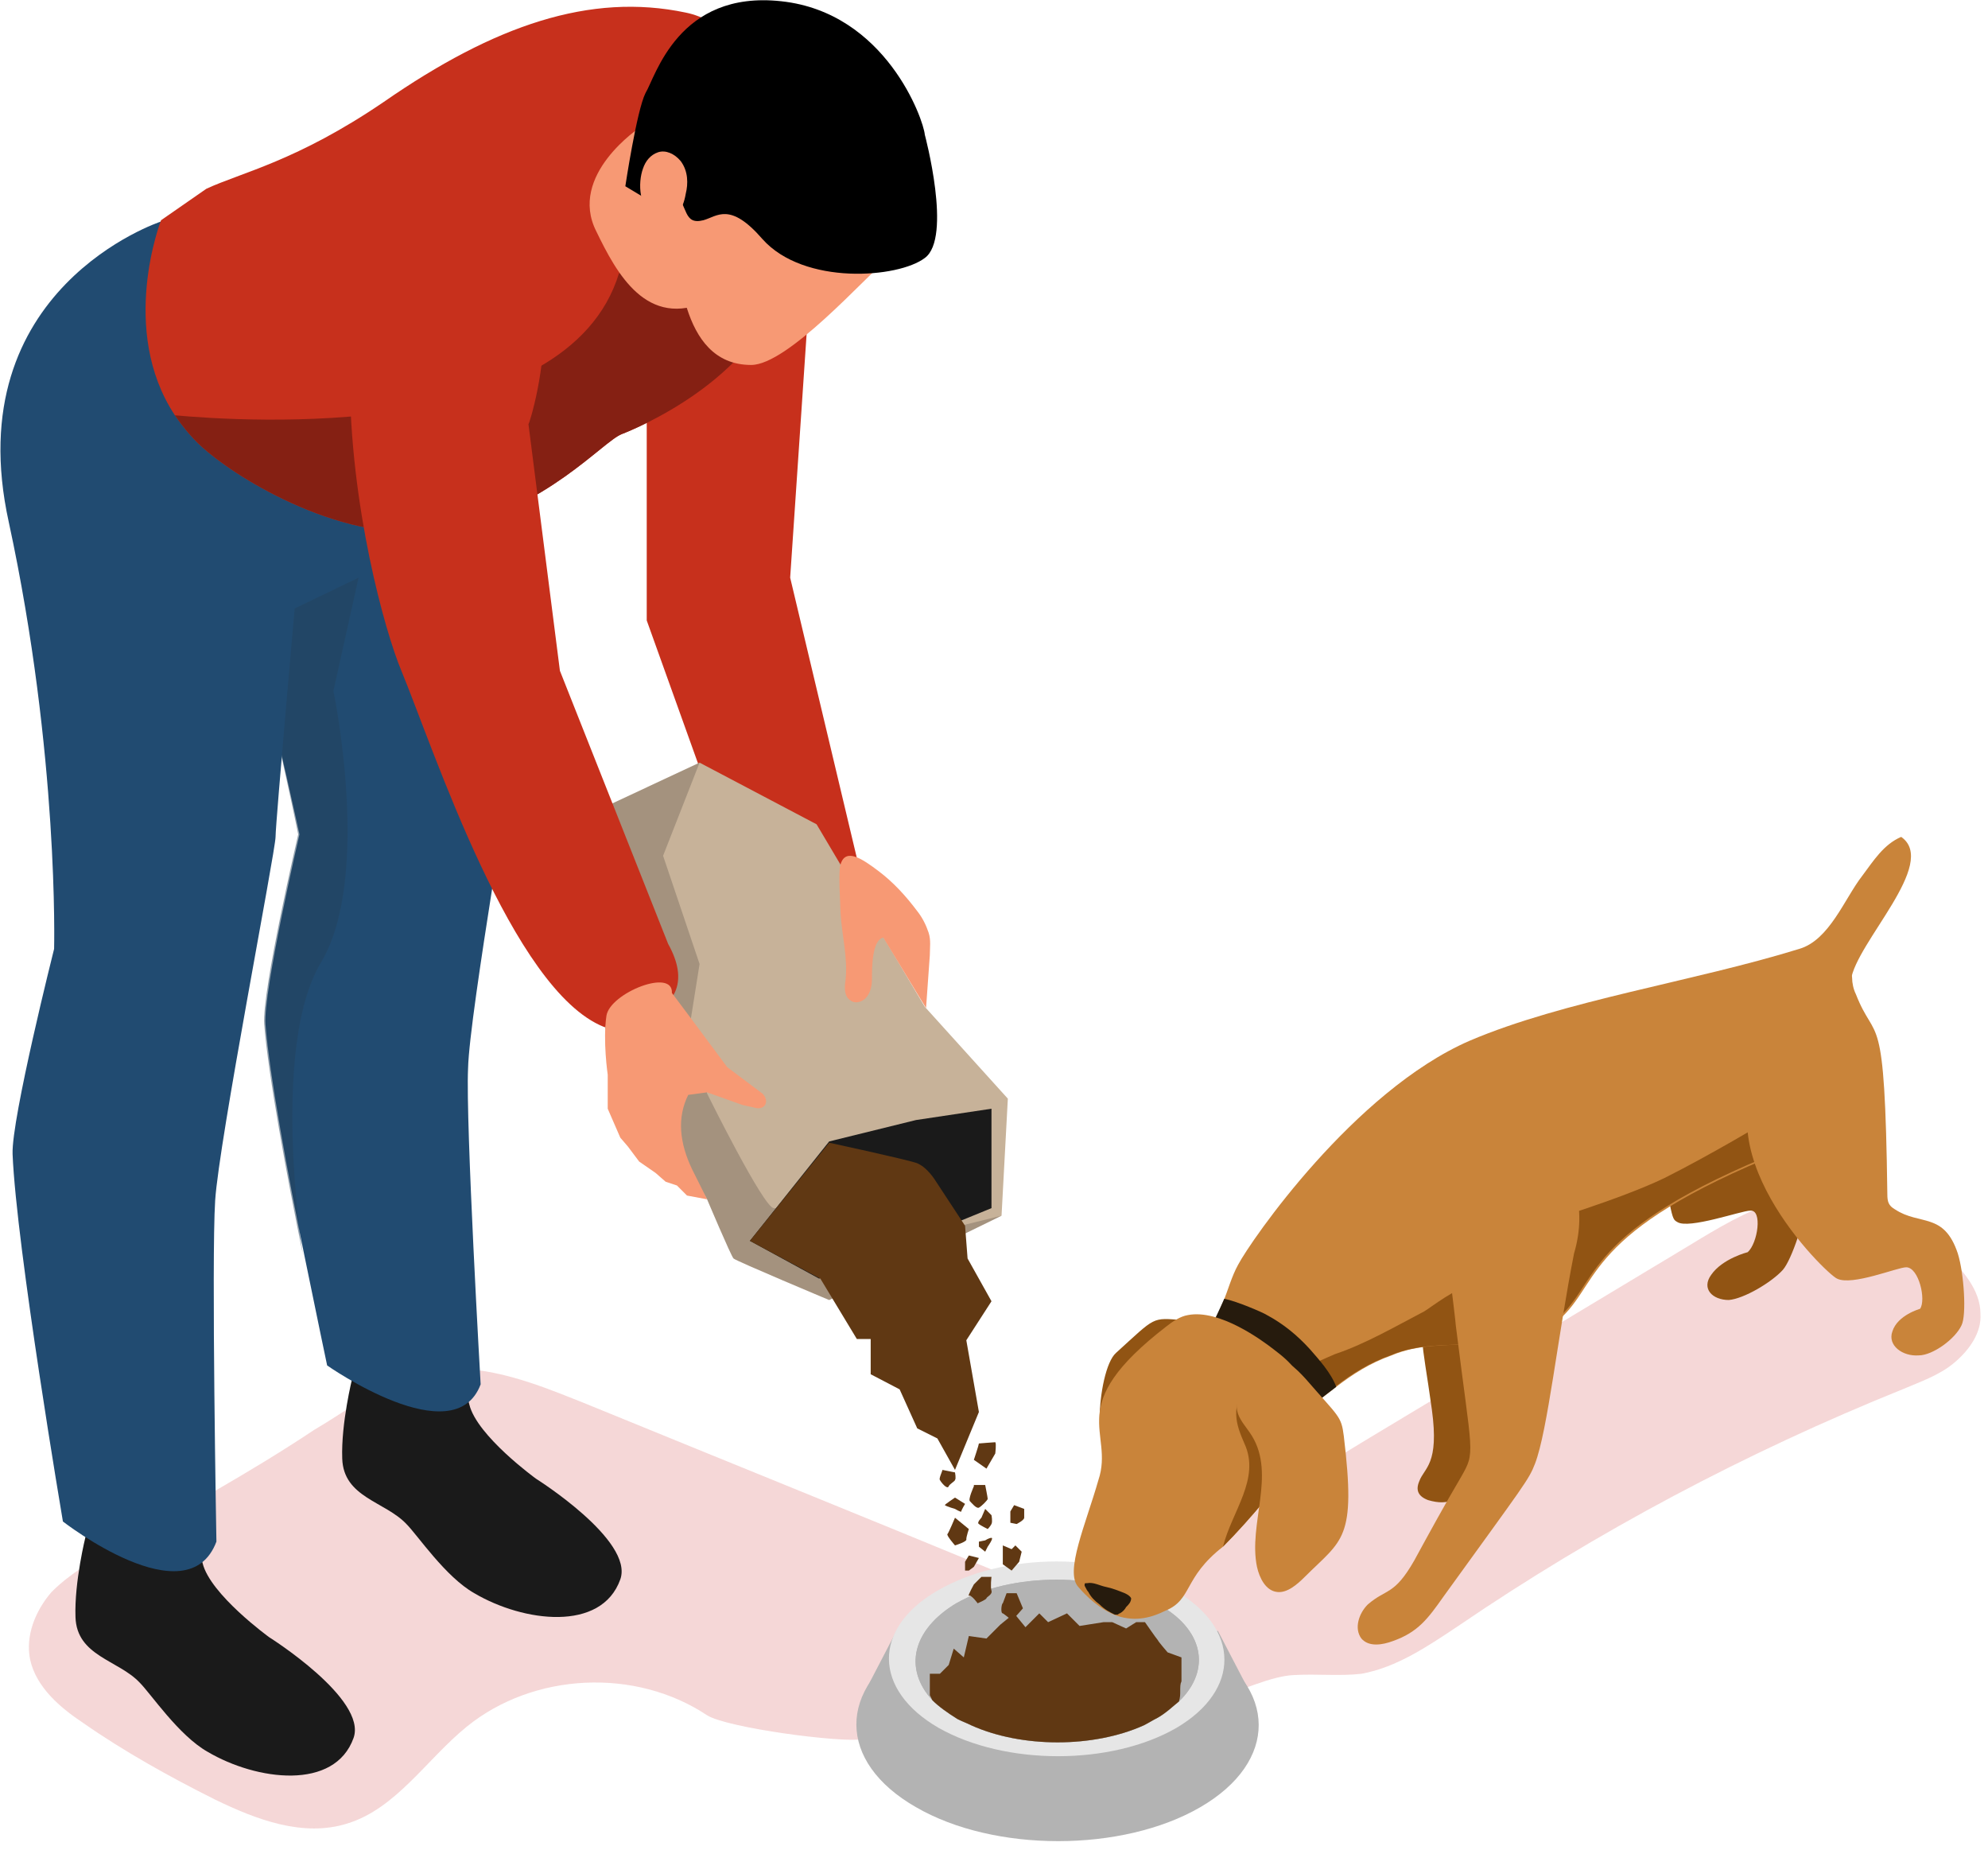 <svg width="158" height="147" viewBox="0 0 158 147" fill="none" xmlns="http://www.w3.org/2000/svg">
<path opacity="0.2" d="M102.9 133.1C104.7 133 106.5 133.2 108.2 133C111 132.5 113.5 130.8 115.9 129.2C126.9 121.7 138.8 115.4 151.2 110.4C152.6 109.8 154.1 109.3 155.3 108.3C156.5 107.3 157.5 105.9 157.4 104.4C157.4 102.5 156 101 154.7 99.6C153.1 98 151.4 96.3 149.3 95.4C146.8 94.4 143.9 94.6 141.4 95.4C138.8 96.2 136.5 97.6 134.2 99C125.7 104.1 117.1 109.3 108.6 114.4C103.5 117.5 98.3 120.6 93.9 124.6C92.7 125.7 91.6 126.8 90.9 128.2C90.2 129.6 90 131.4 90.8 132.8C93.4 138 99.2 133.2 102.9 133.1Z" fill="#CF3837"/>
<path opacity="0.2" d="M8.9 123.1C7.2 124.1 5.5 125.1 4.1 126.5C2.8 128 2 130 2.4 131.9C2.9 134.1 4.8 135.7 6.6 136.9C9.9 139.2 13.5 141.2 17.1 143C20.4 144.6 24.1 146 27.6 144.9C31.5 143.7 33.9 139.8 37.1 137.2C42.4 132.9 50.5 132.5 56.2 136.3C57.8 137.3 66.8 138.5 68.6 138.2C70.3 137.9 78.3 137.4 79.3 135.9C82.9 131.2 74.2 127.5 79.5 125C68.6 120.5 57.7 116.1 46.7 111.6C43.7 110.4 40.6 109.1 37.3 108.8C32.1 108.3 29.1 111.2 25 113.6C19.9 117 14.4 120 8.9 123.1Z" fill="#CF3837"/>
<path d="M51.4 28.9V49.3L58 67.7L69.2 72.8L62.8 45.9L64.9 14.8L54.1 12.8L51.4 28.9Z" fill="#C7301C"/>
<path d="M80.1 87.3L79.6 96.6L65.9 103.3C65.9 103.3 58.5 100.2 58.3 100C58.1 99.8 56.2 95.3 56.2 95.3L48.1 81.7L43 71.3L47.9 64.2L55.6 60.6L64.9 65.5L73.5 80L80.1 87.3Z" fill="#C7B299"/>
<path opacity="0.3" d="M79.6 96.6L65.9 103.3C65.9 103.3 58.5 100.2 58.3 100C58.1 99.8 56.2 95.3 56.2 95.3L48.1 81.7L43 71.3L47.9 64.2L55.6 60.6L52.7 68L55.6 76.6L54.9 81L56.2 86.9C56.2 86.9 60.7 96 61.5 96C62.3 96 66.6 99.8 66.6 99.8L79.6 96.6Z" fill="#534741"/>
<path d="M95.3 130.5C101.6 134.1 101.6 140 95.4 143.6C89.2 147.2 79 147.2 72.8 143.6C66.5 140 66.5 134.1 72.7 130.5C78.9 126.9 89.1 126.9 95.3 130.5Z" fill="#B3B3B3"/>
<path d="M68.8 134.3L71.3 129.5L96.8 129.6L99.3 134.4L68.8 134.3Z" fill="#B3B3B3"/>
<path d="M93.4 126.4C98.6 129.4 98.6 134.3 93.5 137.3C88.3 140.3 79.9 140.3 74.6 137.3C69.4 134.3 69.3 129.4 74.5 126.4C79.8 123.3 88.2 123.3 93.4 126.4Z" fill="#E6E6E6"/>
<path d="M93.7 135.2C93.2 135.6 92.7 136.1 92 136.5C91.6 136.7 91.3 136.9 90.9 137.1C86.9 138.9 81.2 138.9 77.2 137.1C76.8 136.9 76.5 136.8 76.1 136.6C75.3 136.1 74.6 135.6 74.1 135.1C71.8 132.6 72.5 129.5 76 127.4C80.4 124.9 87.5 124.9 91.9 127.4C95.7 129.4 96.3 132.7 93.7 135.2Z" fill="#B3B3B3"/>
<path d="M93.7 135.2C93.2 135.6 92.7 136.1 92 136.5C91.6 136.7 91.3 136.9 90.9 137.1C86.9 138.9 81.2 138.9 77.2 137.1C76.8 136.9 76.5 136.8 76.1 136.6C75.3 136.1 74.6 135.6 74.1 135.1C71.8 132.6 72.5 129.5 76 127.4C80.4 124.9 87.5 124.9 91.9 127.4C95.7 129.4 96.3 132.7 93.7 135.2Z" fill="#B3B3B3"/>
<path d="M90.9 137C86.9 138.8 81.2 138.8 77.2 137C75.1 135.2 75.5 132.7 78.3 131.1C81.5 129.3 86.7 129.3 89.9 131.1C92.6 132.7 93 135.1 90.9 137Z" fill="#CCCCCC"/>
<path d="M93.9 133.6C93.8 133.8 93.8 134 93.8 134.5C93.8 134.6 93.8 134.9 93.7 135.2C93.2 135.6 92.7 136.1 92 136.5C91.6 136.7 91.3 136.9 90.9 137.1C86.9 138.9 81.2 138.9 77.2 137.1C76.8 136.9 76.5 136.8 76.1 136.6C75.3 136.1 74.6 135.6 74.1 135.1L73.9 134.7V133H74.7L75.4 132.3L75.8 131L76.6 131.7L77 130L78.4 130.2L79.5 129.1L80.6 128.2L81.5 129.3L82.6 128.2L83.3 128.9L84.8 128.2L85.8 129.2L87.7 128.9H88.4L89.5 129.4L90.3 128.9H91C91 128.9 91.9 130.2 92 130.3C92.1 130.5 92.8 131.3 92.8 131.3L93.9 131.7C93.9 131.7 93.9 133.4 93.9 133.6Z" fill="#603813"/>
<path d="M141.6 85.6C141.1 87 140.5 88.6 139.8 90.5C139.6 91.2 139.5 91.4 139.9 91.7C141.5 93 143.8 91.9 143.6 95.2C143.5 96.8 142.4 100.1 141.7 100.9C140.8 101.9 138.6 103.2 137.4 103.3C136.1 103.3 135.2 102.4 136 101.3C136.9 100 138.9 99.5 138.9 99.5C139.7 98.8 140.1 96.1 139.1 96.2C138.4 96.2 134.2 97.7 133.3 97.1C132.8 96.8 132.9 97 131.2 86.5C131.1 86.1 131.1 85.8 131.2 85.5L141.6 85.6Z" fill="#915413"/>
<path d="M88.7 107.5C87.9 108.2 87.4 110.8 87.4 112.7C89.1 112.4 90.7 111.5 91.9 110.2C93 109 93.8 107.5 94.4 106C94.7 105.4 94.7 105 94 104.9C91.5 104.7 91.9 104.6 88.7 107.5Z" fill="#915413"/>
<path d="M113.8 112C114.4 116.4 113.2 116.6 112.8 117.7C112.5 118.4 112.7 118.9 113.5 119.2C115.2 119.7 116 119.1 116.8 117.8C118.3 115.3 117.9 115.5 116.9 104.9C116.9 104.7 114.4 105.1 114.1 105.2C112.5 105.5 113 106.2 113.8 112Z" fill="#915413"/>
<path d="M94.4 107.6C97.3 109.7 99.9 110.7 102.7 112.9C103 112.7 103.2 112.5 103.5 112.3C104.4 111.6 105.3 110.9 106.2 110.2C107.5 109.2 108.9 108.3 110.6 107.7C112.7 106.8 115 106.9 117.3 106.8C119.2 106.7 121.1 106.5 122.7 105.7C123 105.5 123.3 105.4 123.5 105.2C127.3 102.3 125.3 98.4 140.3 92.1C140.9 91.9 141.5 91.6 142.1 91.4C142.2 91.4 142.3 91.3 142.4 91.3L144 90.2C143.6 90.5 143.3 90.7 142.9 91C146.5 89.1 148.6 84.7 147.6 80.7C147.4 79.8 147 78.9 147.1 77.9C147.5 74.9 154.1 68.6 151.1 66.5C149.7 67.1 148.9 68.4 148 69.6C146.6 71.4 145.4 74.7 143 75.4C134.6 78 124.3 79.5 116.8 82.7C107.6 86.7 99.4 98.6 98.4 100.5C97.9 101.4 97.6 102.5 97.2 103.5C96.5 105 95.8 106.6 94.4 107.6Z" fill="#C9843A"/>
<path d="M101.7 110.5C102.4 111 103 111.6 103.4 112.3C104.3 111.6 105.2 110.9 106.1 110.2C107.4 109.2 108.8 108.3 110.5 107.7C112.6 106.8 114.9 106.9 117.2 106.8C117.3 106.6 117.3 106.4 117.2 106.2C117.1 105.5 117.2 102.7 116.5 102.4C115.9 102.2 113.7 103.9 113.2 104.2C110.9 105.4 108.5 106.8 106.1 107.6C104.5 108.3 102.7 109 101.7 110.5Z" fill="#915413"/>
<path d="M94.4 107.6C97.3 109.7 99.9 110.7 102.7 112.9C103.9 112 105 111.1 106.2 110.2C105.8 109.1 104.8 108 104.1 107.2C103.1 106.1 102 105.2 100.7 104.5C100.4 104.3 98.3 103.4 97.3 103.2C96.5 105 95.8 106.6 94.4 107.6Z" fill="#261B0D"/>
<path d="M85.7 126.1C86.3 126.8 87.4 127.9 88.8 128.4C90.3 128.9 91.6 128.5 92.6 128C94.8 127.1 94 125.4 97.2 122.9C99.4 120.7 102 117.5 102.5 116.6C103 115.7 104.1 112.8 103.7 110.6C103.6 110.1 103.5 109.6 103.2 109.2C102.7 108.4 102 107.8 101.2 107.2C100.3 106.5 96.9 104 94.4 104.5C93.8 104.6 93.2 105 92.7 105.4C84.4 111.8 88.6 113.7 87.3 117.6C86.3 121.1 84.6 124.9 85.7 126.1Z" fill="#C9843A"/>
<path d="M97.2 122.9C99.4 120.7 102 117.5 102.5 116.6C103 115.7 104.1 112.8 103.7 110.6C103.7 110.6 103.6 110.5 103.6 110.4C102.1 108.2 101.4 107.2 99.4 109.6C97.6 111.7 98.3 113.3 98.9 114.7C100.2 117.5 97.9 120.1 97.2 122.9Z" fill="#915413"/>
<path d="M103.8 109.6C106.4 112.6 106.6 112.5 106.8 114.1C107.8 122.4 106.7 122.3 103.7 125.3C103.1 125.9 102.3 126.6 101.5 126.5C100.6 126.4 100.1 125.4 99.9 124.5C99.2 121.1 101.4 117.2 99.5 114.1C98.7 112.8 97.5 112.1 99 109.8C100.6 107 102 107.6 103.8 109.6Z" fill="#C9843A"/>
<path d="M122.1 97.3L122.6 105.6C122.9 105.4 123.2 105.3 123.4 105.1C127.2 102.2 125.2 98.3 140.2 92C140.4 92.4 140.6 92.8 140.8 93.1L142.2 91.7L142 91.3L140.4 89.1C140.4 89.1 135.9 91.8 132.3 93.6C128.8 95.3 122.1 97.3 122.1 97.3Z" fill="#915413"/>
<path d="M146 101.6C147.2 102.2 150.8 100.7 151.5 100.7C152.5 100.7 153.1 103.3 152.6 104C152.6 104 150.8 104.5 150.4 105.8C150 106.9 151.2 107.8 152.5 107.7C153.6 107.7 155.4 106.4 155.9 105.3C156.3 104.5 156.1 101.2 155.6 99.6C154.5 96.3 152.6 97.4 150.6 96.1C150.1 95.8 150 95.5 150 94.9C149.8 79.6 149.1 83.1 147.5 79C147.3 78.6 147.2 78.1 147.2 77.7C147.1 77 147.1 76.3 147 75.6L140.8 83.9C134.6 91 145.1 101.2 146 101.6Z" fill="#C9843A"/>
<path d="M108.7 127.5C110.2 126.2 110.8 126.8 112.4 124C113.6 121.8 114.8 119.6 116.1 117.4C117.3 115.3 117 115.8 115.7 105.3C115.7 105 114.7 97.1 114.7 96.8C114.8 96 120.1 94.5 123.1 93.3C125 92.5 126.2 95.9 125.1 99.6C123.8 106.2 123 113.7 122 116.3C121.5 117.6 121.2 117.9 114.7 126.9C113.5 128.6 112.7 129.7 110.7 130.4C109.9 130.7 108.8 130.9 108.2 130.2C107.6 129.4 108 128.2 108.7 127.5Z" fill="#C9843A"/>
<path d="M88.6 128.3C88.7 128.3 88.7 128.3 88.8 128.3C88.9 128.3 88.9 128.2 89 128.2C89.2 128.1 89.4 127.9 89.5 127.7C89.7 127.5 89.9 127.3 89.9 127C89.8 126.8 89.6 126.7 89.4 126.6C88.9 126.4 88.4 126.2 87.9 126.1C87.4 126 86.9 125.7 86.4 125.8C86.2 125.8 86.2 125.8 86.2 126C86.3 126.2 86.4 126.4 86.5 126.5C86.7 126.9 87 127.2 87.4 127.5C87.8 127.9 88.2 128.1 88.6 128.3Z" fill="#261B0D"/>
<path d="M27.7 103.3L28 109.5C28 109.5 27.1 113.1 27.2 115.9C27.3 119 30.6 119.3 32.3 121.1C33.2 122 35.4 125.3 37.7 126.6C41.6 128.9 47.8 129.7 49.3 125.5C50.4 122.4 42.6 117.5 42.6 117.5C42.6 117.5 37.9 114.1 37.3 111.6C36.6 109.1 35.7 103.3 35.7 103.3H27.7Z" fill="#1A1A1A"/>
<path d="M41 58.1C41.1 59.1 37.3 80.5 37.2 84.9C37 89.2 38.2 110 38.2 110C36.1 115.6 26 108.5 26 108.5C26 108.5 25.2 104.7 24.2 99.8C22.9 93.5 21.4 85.3 21.1 81.4C20.9 78.8 23.8 66.3 23.8 66.3C23.8 66.3 22.4 59.8 20 50C19 45.9 17.8 41.1 16.4 36C11.8 18.9 40.2 38.2 40.2 38.2C40.2 38.2 40.9 57.1 41 58.1Z" fill="#214B71"/>
<path opacity="0.5" d="M26.5 54.9C26.5 54.9 29.6 69.7 25.5 76.5C21.5 83.2 24 99.4 24.1 99.8C22.8 93.5 21.3 85.3 21 81.4C20.8 78.8 23.7 66.3 23.7 66.3C23.7 66.3 22.4 59.8 20 50L28.5 45.9L26.5 54.9Z" fill="#25435C"/>
<path d="M6.5 115.9L6.8 122.1C6.8 122.1 5.9 125.7 6 128.5C6.1 131.6 9.4 131.9 11.1 133.7C12 134.6 14.2 137.9 16.5 139.2C20.4 141.5 26.6 142.3 28.1 138.1C29.2 135 21.4 130.1 21.4 130.1C21.4 130.1 16.7 126.7 16.1 124.2C15.4 121.7 14.5 115.9 14.5 115.9H6.5Z" fill="#1A1A1A"/>
<path d="M12.8 17.6C12.8 17.6 -3.4 22.9 0.7 41.5C4.7 60 4.3 75.4 4.3 75.4C4.3 75.4 0.9 88.9 1 91.7C1.3 99.1 5 120.9 5 120.9C5 120.9 14.9 128.6 17.2 122.5C17.2 122.5 16.8 100.1 17.1 95.4C17.4 90.7 21.9 67.6 21.9 66.5C21.9 65.4 23.6 46.3 23.6 46.3L34.5 40.8L12.8 17.6Z" fill="#214B71"/>
<path d="M62.6 20.5C62.5 21.3 62.3 22.1 62.1 22.8C59.8 30.2 50.7 34 49.4 34.5C47.9 35.1 43.4 40.4 35.8 42C28.2 43.6 19.6 38.5 16.5 35.9C15.4 35 14.6 34 13.9 33C9.4 26.2 12.8 17.5 12.8 17.5L16.4 15C19.2 13.7 23.6 12.8 30.5 8.1C39.3 2 46.9 -0.6 54.5 1C60.4 2.2 63.7 11.7 62.6 20.5Z" fill="#C7301C"/>
<path d="M62.1 22.8C59.8 30.2 50.7 34 49.4 34.5C47.9 35.1 43.4 40.4 35.8 42C28.2 43.6 19.6 38.5 16.5 35.9C15.4 35 14.6 34 13.9 33C19.4 33.5 45.1 35.2 49.2 21.7L62.1 22.8Z" fill="#852013"/>
<path d="M51.4 10.3C51.4 10.3 52.7 0.7 61.1 0.6C67 0.6 69.7 4.4 71.5 8C73.9 12.6 74.6 18 70.7 20.4C68.7 22.1 62.6 29 59.7 29C53.8 29 54.1 20.4 53.4 18.9C52.8 17.2 51.4 10.3 51.4 10.3Z" fill="#F79974"/>
<path d="M53.2 9.1L50.9 10.1C50.9 10.1 45.1 13.9 47.4 18.4C49 21.7 51.4 26.2 56.3 23.9C61.2 21.7 62.7 12.1 62.7 12.1L53.2 9.1Z" fill="#F79974"/>
<path d="M49.7 14.8C49.7 14.8 50.6 8.8 51.3 7.4C52.1 6.1 53.9 -0.8 62.1 0.1C70.4 1 73.4 9.5 73.5 10.7C73.5 10.7 75.7 18.9 73.5 20.5C71.4 22.1 63.9 22.7 60.6 19C58 16 57 17.2 55.9 17.5C54.3 17.9 54.7 16.4 53.6 15.2L53.2 16.9L49.7 14.8Z" fill="black"/>
<path d="M51.1 13.4C51.3 12.8 51.7 12.3 52.3 12.1C52.9 11.9 53.6 12.2 54.1 12.8C54.7 13.6 54.7 14.6 54.5 15.4C54.4 16 54.2 16.6 53.8 17C53.4 17.4 52.8 17.6 52.3 17.3C50.7 16.7 50.7 14.5 51.1 13.4Z" fill="#F79974"/>
<path d="M34.2 16.9C34.2 16.9 27.8 19.4 27.8 29.8C27.8 40.2 30.6 50.2 31.9 53.3C34.5 59.6 40.7 78.7 48 81.6C48 81.6 56.5 81.1 53.1 75L44.5 53.3L42 33.7C42.1 33.8 47.7 15.7 34.2 16.9Z" fill="#C7301C"/>
<path d="M48.2 80.7C47.9 82.7 48.3 85.4 48.3 85.4V88.1L49.3 90.4L49.9 91.1L50.8 92.3L52.1 93.2L52.9 93.9L53.8 94.2L54.6 95L56.2 95.3L55 92.9C54 90.8 53.8 88.8 54.7 87L56.2 86.8L59 87.8L59.9 88C60.8 88.3 61.2 87.5 60.6 86.9L57.8 84.8L54.9 80.9L53.4 78.9C53.5 76.9 48.5 78.9 48.2 80.7Z" fill="#F79974"/>
<path d="M59.6 98.6L65.1 101.6L78.8 96V88.1L72.8 89L65.9 90.7L59.6 98.6Z" fill="#1A1A1A"/>
<path d="M66.8 68.7C66.6 69.3 66.8 71.9 66.8 72.5C66.9 74.3 67.4 76.1 67.2 77.9C67.1 78.5 67.1 79.2 67.6 79.5C68 79.8 68.6 79.6 68.9 79.2C69.2 78.8 69.3 78.3 69.3 77.8C69.3 76.9 69.3 74.7 70.2 74.5C71 75.8 73.4 79.8 73.6 80.1C73.7 78.7 73.8 77.3 73.9 75.9C73.9 75.3 74 74.7 73.8 74.1C73.6 73.5 73.3 72.9 72.9 72.4C72 71.2 71 70.1 69.8 69.2C68.6 68.3 67.2 67.3 66.8 68.7Z" fill="#F79974"/>
<path d="M59.6 98.6L65.2 101.6L68.1 106.4H69.2V109.2L71.5 110.4L72.9 113.5L74.5 114.3L75.9 116.8L77.8 112.2L76.8 106.5L78.8 103.4L76.9 100L76.7 97.4L74.4 93.9C74.4 93.9 73.7 92.7 72.8 92.4C71.9 92.1 65.9 90.8 65.9 90.8L59.6 98.6Z" fill="#603813"/>
<path d="M77.8 114.7C77.8 114.8 77.4 116 77.4 116L78.4 116.7L79.1 115.5C79.1 115.5 79.2 114.7 79.1 114.6C79 114.6 77.8 114.7 77.8 114.7Z" fill="#603813"/>
<path d="M77.4 118.1C77.4 118.1 76.9 119.2 77.1 119.3C77.2 119.4 77.6 119.9 77.8 119.8C78 119.7 78.5 119.2 78.5 119.1C78.5 119 78.3 118 78.3 118H77.4V118.1Z" fill="#603813"/>
<path d="M74.9 116.8C74.9 116.9 74.6 117.5 74.7 117.6C74.8 117.8 75.3 118.4 75.4 118.1C75.5 117.9 75.9 117.7 75.9 117.6C76 117.5 75.9 117 75.9 117L74.9 116.8Z" fill="#603813"/>
<path d="M75.9 120.6C75.9 120.6 75.4 121.8 75.3 121.9C75.2 122 75.9 122.8 75.9 122.8C75.9 122.8 76.9 122.5 76.8 122.3C76.8 122.1 77 121.5 77 121.5L75.9 120.6Z" fill="#603813"/>
<path d="M78 120.6C78 120.6 77.6 121 77.8 121.1C77.9 121.2 78.5 121.5 78.5 121.5C78.5 121.5 78.7 121.3 78.8 121.1C78.9 120.9 78.8 120.4 78.8 120.4L78.3 119.9L78 120.6Z" fill="#603813"/>
<path d="M75.9 119C75.9 119 75 119.6 75.1 119.6C75.2 119.7 75.9 119.9 75.9 119.9C75.9 119.9 76.4 120.2 76.4 120.1C76.4 120 76.7 119.5 76.7 119.5L75.9 119Z" fill="#603813"/>
<path d="M79.7 122.8C79.7 123 79.7 124.3 79.7 124.3L80.4 124.8L81 124.1L81.2 123.3L80.7 122.8L80.4 123.1L79.7 122.8Z" fill="#603813"/>
<path d="M77.8 122.5V122.9L78.3 123.3L78.5 122.9C78.5 122.9 79 122.2 78.8 122.2C78.6 122.2 78.3 122.4 78.3 122.4L77.8 122.5Z" fill="#603813"/>
<path d="M80.3 120.1V121L80.8 121.1C80.8 121.1 81.4 120.8 81.4 120.6C81.4 120.4 81.4 119.9 81.4 119.9L80.6 119.6L80.3 120.1Z" fill="#603813"/>
<path d="M77.4 125.9C77.4 125.9 76.9 126.8 77 126.8C77.2 126.7 77.7 127.4 77.7 127.4C77.7 127.4 78.4 127.1 78.4 127C78.4 126.9 78.9 126.7 78.8 126.4C78.7 126.1 78.8 125.3 78.8 125.3H78L77.4 125.9Z" fill="#603813"/>
<path d="M76.7 124.1V124.8H77L77.4 124.5L77.8 123.8L77 123.6L76.7 124.1Z" fill="#603813"/>
<path d="M79.7 127.4C79.6 127.4 79.5 128.2 79.7 128.2C79.9 128.3 80.4 128.8 80.5 128.7C80.6 128.6 81.3 127.8 81.3 127.8L80.8 126.6H80L79.7 127.4Z" fill="#603813"/>
</svg>
